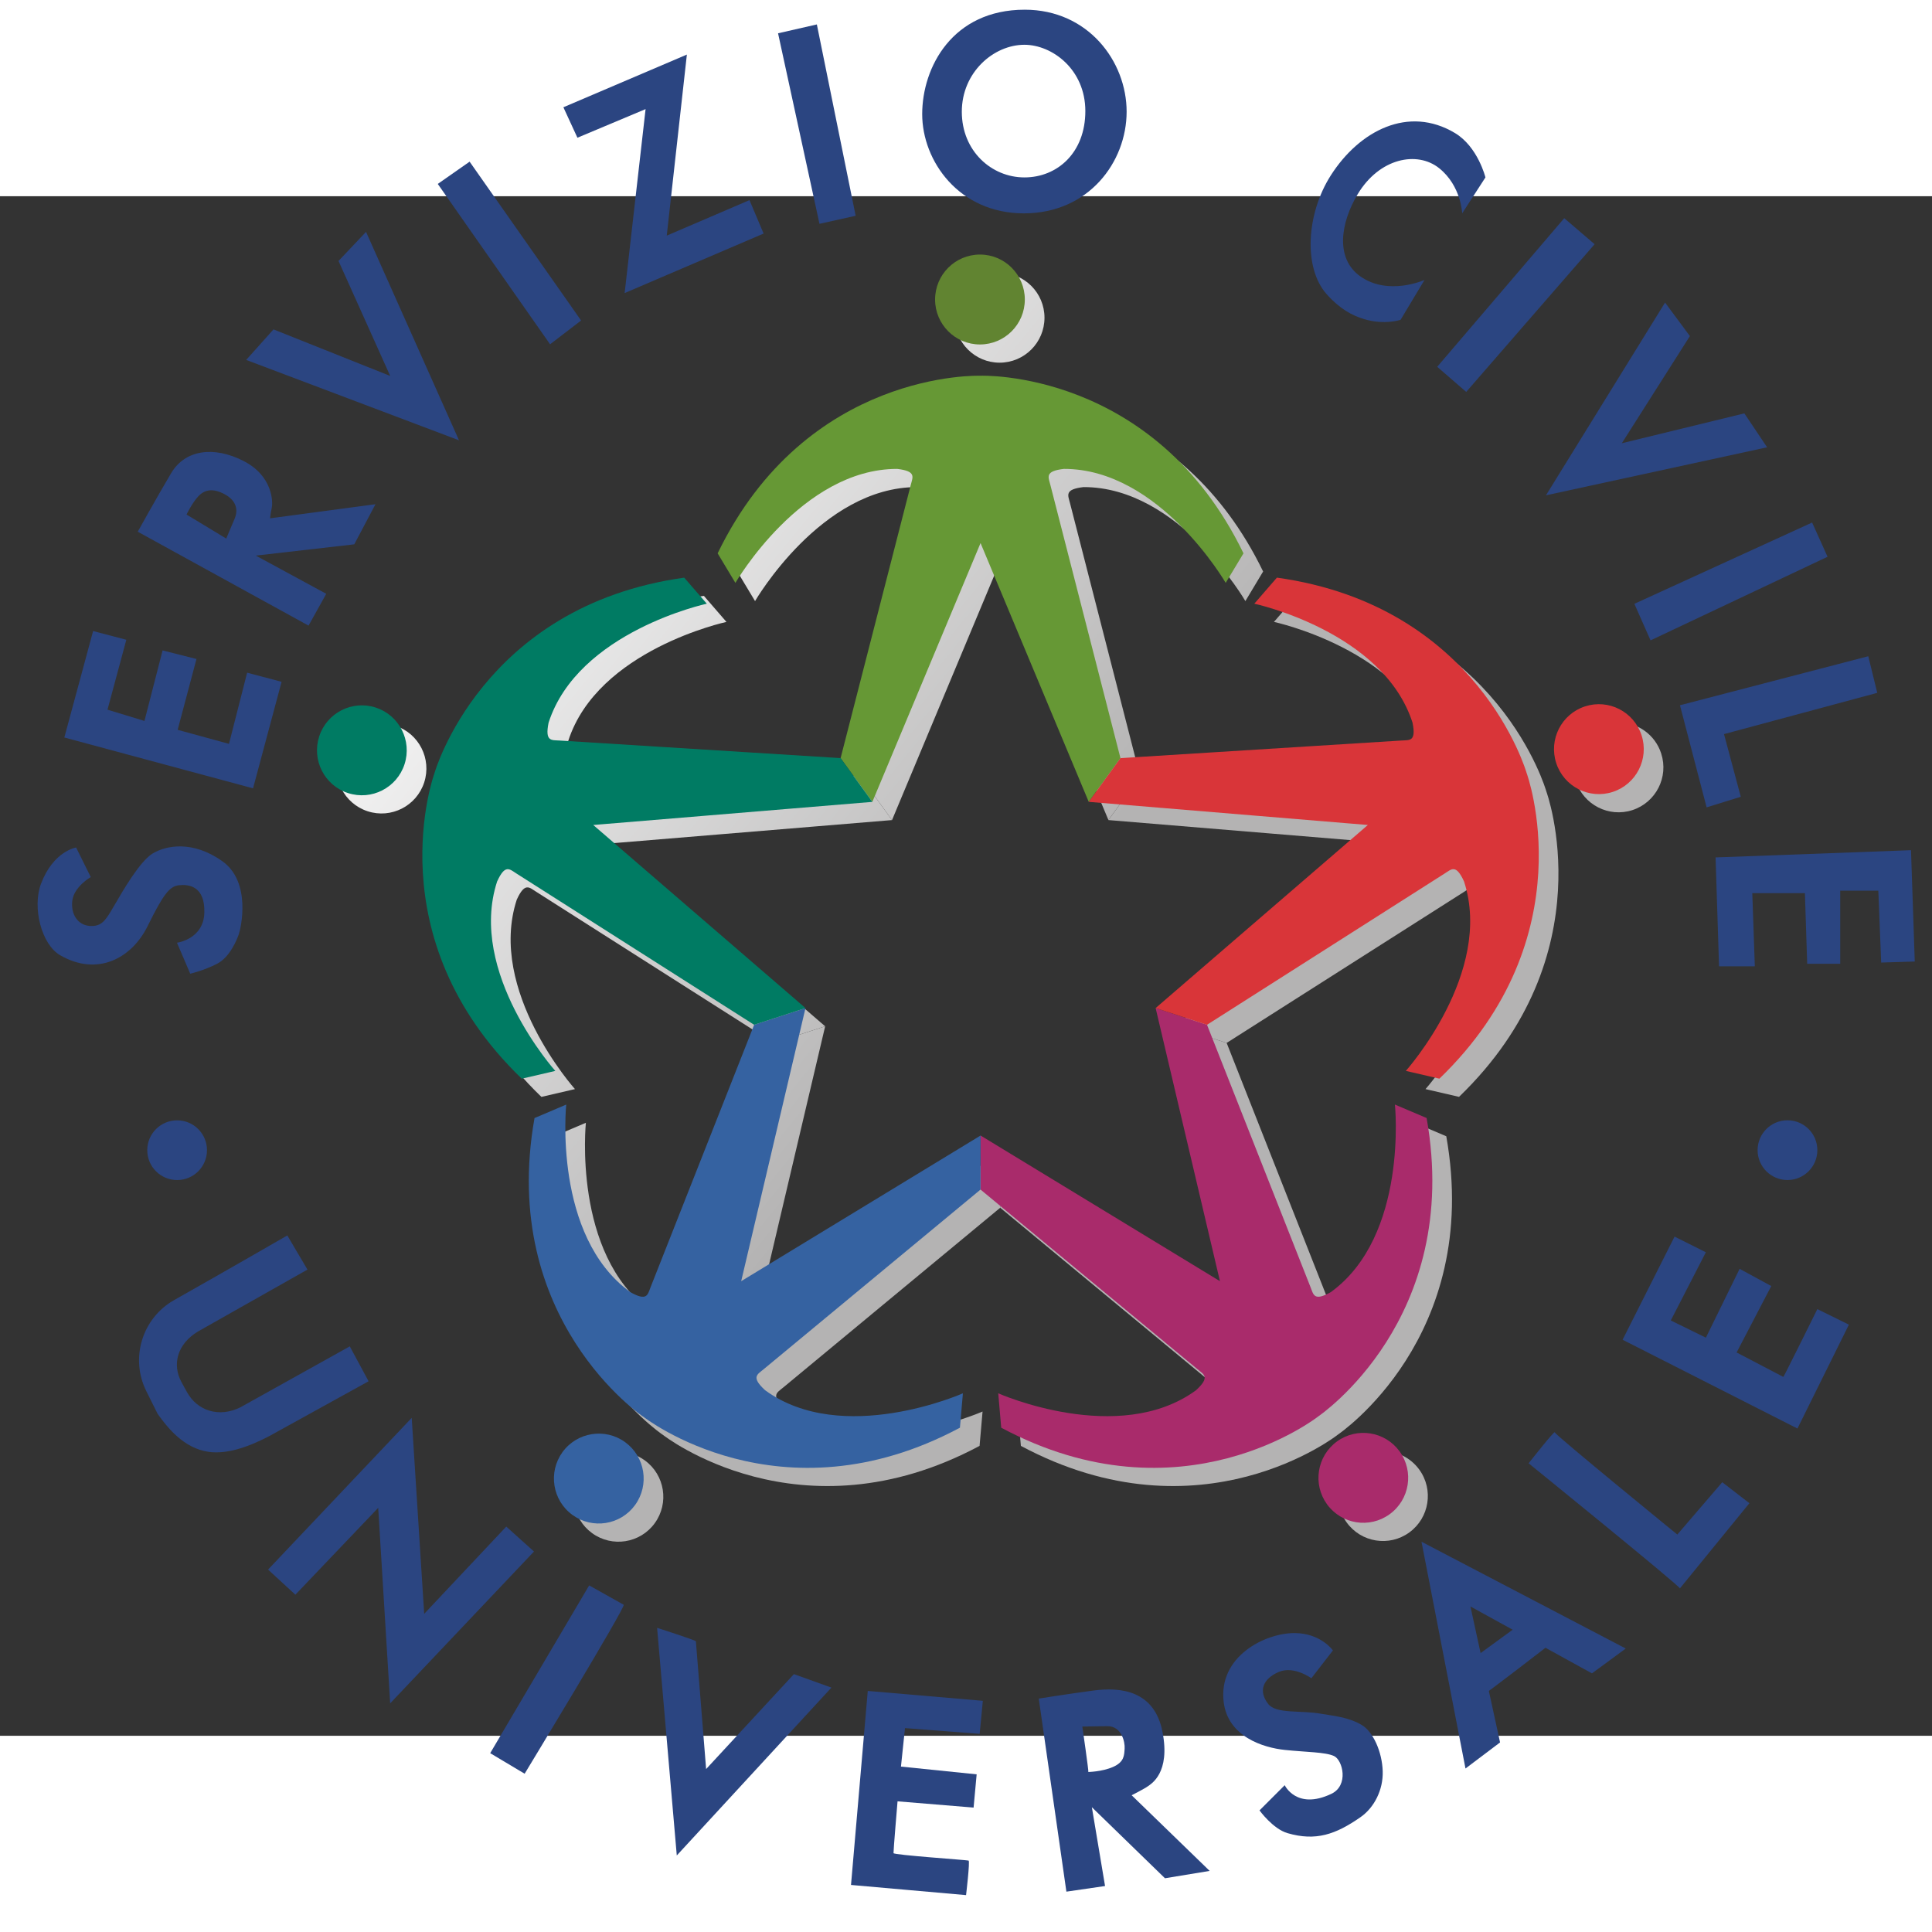 <?xml version="1.0" encoding="UTF-8" standalone="no"?>
<svg
   xmlns:dc="http://purl.org/dc/elements/1.1/"
   xmlns:cc="http://creativecommons.org/ns#"
   xmlns:rdf="http://www.w3.org/1999/02/22-rdf-syntax-ns#"
   xmlns:svg="http://www.w3.org/2000/svg"
   xmlns="http://www.w3.org/2000/svg"
   viewBox="390 280 320 255"
   height="200"
   width="200"
   id="svg2"
   version="1.1"><rect x="390" y="280" width="320" height="255" fill="#333333" stroke="none"/><defs
     id="defs6"><linearGradient
       id="linearGradient30"
       spreadMethod="pad"
       gradientTransform="matrix(138.608,-112.281,112.281,138.608,364.589,377.056)"
       gradientUnits="userSpaceOnUse"
       y2="0"
       x2="1"
       y1="0"
       x1="0"><stop
         id="stop24"
         offset="0"
         style="stop-opacity:1;stop-color:#ffffff" /><stop
         id="stop26"
         offset="0.538"
         style="stop-opacity:1;stop-color:#b4b3b3" /><stop
         id="stop28"
         offset="1"
         style="stop-opacity:1;stop-color:#b4b3b3" /></linearGradient><linearGradient
       id="linearGradient52"
       spreadMethod="pad"
       gradientTransform="matrix(138.597,-112.272,112.272,138.597,381.931,398.508)"
       gradientUnits="userSpaceOnUse"
       y2="0"
       x2="1"
       y1="0"
       x1="0"><stop
         id="stop46"
         offset="0"
         style="stop-opacity:1;stop-color:#ffffff" /><stop
         id="stop48"
         offset="0.538"
         style="stop-opacity:1;stop-color:#b4b3b3" /><stop
         id="stop50"
         offset="1"
         style="stop-opacity:1;stop-color:#b4b3b3" /></linearGradient><linearGradient
       id="linearGradient74"
       spreadMethod="pad"
       gradientTransform="matrix(138.579,-112.257,112.257,138.579,335.145,340.614)"
       gradientUnits="userSpaceOnUse"
       y2="0"
       x2="1"
       y1="0"
       x1="0"><stop
         id="stop68"
         offset="0"
         style="stop-opacity:1;stop-color:#ffffff" /><stop
         id="stop70"
         offset="0.538"
         style="stop-opacity:1;stop-color:#b4b3b3" /><stop
         id="stop72"
         offset="1"
         style="stop-opacity:1;stop-color:#b4b3b3" /></linearGradient><linearGradient
       id="linearGradient96"
       spreadMethod="pad"
       gradientTransform="matrix(138.599,-112.274,112.274,138.599,329.068,333.133)"
       gradientUnits="userSpaceOnUse"
       y2="0"
       x2="1"
       y1="0"
       x1="0"><stop
         id="stop90"
         offset="0"
         style="stop-opacity:1;stop-color:#ffffff" /><stop
         id="stop92"
         offset="0.538"
         style="stop-opacity:1;stop-color:#b4b3b3" /><stop
         id="stop94"
         offset="1"
         style="stop-opacity:1;stop-color:#b4b3b3" /></linearGradient><linearGradient
       id="linearGradient118"
       spreadMethod="pad"
       gradientTransform="matrix(138.596,-112.271,112.271,138.596,367.441,380.573)"
       gradientUnits="userSpaceOnUse"
       y2="0"
       x2="1"
       y1="0"
       x1="0"><stop
         id="stop112"
         offset="0"
         style="stop-opacity:1;stop-color:#ffffff" /><stop
         id="stop114"
         offset="0.538"
         style="stop-opacity:1;stop-color:#b4b3b3" /><stop
         id="stop116"
         offset="1"
         style="stop-opacity:1;stop-color:#b4b3b3" /></linearGradient><linearGradient
       id="linearGradient140"
       spreadMethod="pad"
       gradientTransform="matrix(138.595,-112.27,112.27,138.595,384.907,402.188)"
       gradientUnits="userSpaceOnUse"
       y2="0"
       x2="1"
       y1="0"
       x1="0"><stop
         id="stop134"
         offset="0"
         style="stop-opacity:1;stop-color:#ffffff" /><stop
         id="stop136"
         offset="0.538"
         style="stop-opacity:1;stop-color:#b4b3b3" /><stop
         id="stop138"
         offset="1"
         style="stop-opacity:1;stop-color:#b4b3b3" /></linearGradient><linearGradient
       id="linearGradient162"
       spreadMethod="pad"
       gradientTransform="matrix(138.59,-112.266,112.266,138.59,311.446,311.326)"
       gradientUnits="userSpaceOnUse"
       y2="0"
       x2="1"
       y1="0"
       x1="0"><stop
         id="stop156"
         offset="0"
         style="stop-opacity:1;stop-color:#ffffff" /><stop
         id="stop158"
         offset="0.538"
         style="stop-opacity:1;stop-color:#b4b3b3" /><stop
         id="stop160"
         offset="1"
         style="stop-opacity:1;stop-color:#b4b3b3" /></linearGradient><linearGradient
       id="linearGradient184"
       spreadMethod="pad"
       gradientTransform="matrix(138.595,-112.27,112.27,138.595,291.433,286.579)"
       gradientUnits="userSpaceOnUse"
       y2="0"
       x2="1"
       y1="0"
       x1="0"><stop
         id="stop178"
         offset="0"
         style="stop-opacity:1;stop-color:#ffffff" /><stop
         id="stop180"
         offset="0.538"
         style="stop-opacity:1;stop-color:#b4b3b3" /><stop
         id="stop182"
         offset="1"
         style="stop-opacity:1;stop-color:#b4b3b3" /></linearGradient><linearGradient
       id="linearGradient206"
       spreadMethod="pad"
       gradientTransform="matrix(138.611,-112.283,112.283,138.611,332.312,337.146)"
       gradientUnits="userSpaceOnUse"
       y2="0"
       x2="1"
       y1="0"
       x1="0"><stop
         id="stop200"
         offset="0"
         style="stop-opacity:1;stop-color:#ffffff" /><stop
         id="stop202"
         offset="0.538"
         style="stop-opacity:1;stop-color:#b4b3b3" /><stop
         id="stop204"
         offset="1"
         style="stop-opacity:1;stop-color:#b4b3b3" /></linearGradient><linearGradient
       id="linearGradient228"
       spreadMethod="pad"
       gradientTransform="matrix(138.598,-112.273,112.273,138.598,324.005,326.866)"
       gradientUnits="userSpaceOnUse"
       y2="0"
       x2="1"
       y1="0"
       x1="0"><stop
         id="stop222"
         offset="0"
         style="stop-opacity:1;stop-color:#ffffff" /><stop
         id="stop224"
         offset="0.538"
         style="stop-opacity:1;stop-color:#b4b3b3" /><stop
         id="stop226"
         offset="1"
         style="stop-opacity:1;stop-color:#b4b3b3" /></linearGradient><clipPath
       id="clipPath238"
       clipPathUnits="userSpaceOnUse"><path
         id="path236"
         d="M 0,595.28 H 841.89 V 0 H 0 Z" /></clipPath></defs><g
     transform="matrix(1.333,0,0,-1.333,0,793.707)"
     id="g10"><g
       id="g12"><g
         id="g14"><g
           id="g20"><g
             id="g22"><path
               id="path32"
               style="fill:url(#linearGradient30);stroke:none"
               d="m 416.853,360.809 v -0.003 c -0.113,0.004 -21.598,0.771 -32.667,-22.065 v 0 l 2.206,-3.673 c 0,0 8.212,14.188 20.112,14.164 v 0 c 2.408,-0.28 1.922,-1.013 1.679,-1.988 v 0 l -8.714,-33.945 3.942,-5.44 13.442,32.156 10e-4,0.002 13.447,-32.157 3.938,5.435 -8.714,33.95 c -0.242,0.978 -0.731,1.708 1.678,1.989 v 0 c 11.899,0.026 20.114,-14.165 20.114,-14.165 v 0 l 2.205,3.676 c -10.346,21.344 -29.794,22.068 -32.383,22.068 v 0 c -0.187,0 -0.286,-0.004 -0.286,-0.004" /></g></g></g></g><g
       id="g34"><g
         id="g36"><g
           id="g42"><g
             id="g44"><path
               id="path54"
               style="fill:url(#linearGradient52);stroke:none"
               d="m 411.203,370.281 c 0.003,-3.087 2.499,-5.588 5.574,-5.588 v 0 c 3.079,0 5.579,2.502 5.579,5.588 v 0 c 0,3.084 -2.498,5.584 -5.574,5.584 v 0 c -3.08,0 -5.579,-2.5 -5.579,-5.584" /></g></g></g></g><g
       id="g56"><g
         id="g58"><g
           id="g64"><g
             id="g66"><path
               id="path76"
               style="fill:url(#linearGradient74);stroke:none"
               d="m 446.596,248.308 v -0.003 l -29.74,18.099 -0.002,-6.716 26.972,-22.336 c 0.768,-0.645 1.591,-0.953 -0.193,-2.597 v 0 c -9.612,-7.028 -24.58,-0.385 -24.58,-0.385 v 0 l 0.369,-4.27 c 22.414,-11.989 39.375,1.387 39.375,1.387 v 0 0.001 c 0.094,0.065 17.928,12.095 13.483,37.085 v 0 l -3.939,1.674 c 0,0 1.68,-16.313 -7.964,-23.299 v 0 c -2.111,-1.194 -2.147,-0.313 -2.523,0.619 v 0 l -12.863,32.602 -6.381,2.071 z" /></g></g></g></g><g
       id="g78"><g
         id="g80"><g
           id="g86"><g
             id="g88"><path
               id="path98"
               style="fill:url(#linearGradient96);stroke:none"
               d="m 461.137,228.387 c -2.486,-1.815 -3.042,-5.307 -1.233,-7.803 v 0 c 1.81,-2.498 5.296,-3.05 7.785,-1.238 v 0 c 2.492,1.813 3.047,5.308 1.237,7.804 v 0 c -1.093,1.505 -2.793,2.303 -4.516,2.303 v 0 c -1.137,0 -2.282,-0.347 -3.273,-1.066" /></g></g></g></g><g
       id="g100"><g
         id="g102"><g
           id="g108"><g
             id="g110"><path
               id="path120"
               style="fill:url(#linearGradient118);stroke:none"
               d="m 450.868,332.483 c 0,0 16.007,-3.439 19.661,-14.786 v 0 c 0.478,-2.381 -0.368,-2.144 -1.371,-2.214 v 0 l -34.919,-2.188 -3.938,-5.435 34.677,-2.872 0.002,-10e-4 -26.37,-22.747 6.381,-2.071 29.53,18.791 c 0.853,0.533 1.394,1.224 2.407,-0.985 v 0 c 3.699,-11.333 -7.229,-23.543 -7.229,-23.543 v 0 l 4.166,-0.964 c 18.307,17.65 10.85,37.945 10.85,37.945 v 0 c -0.031,0.111 -5.941,20.817 -31.041,24.307 v 0 z" /></g></g></g></g><g
       id="g122"><g
         id="g124"><g
           id="g130"><g
             id="g132"><path
               id="path142"
               style="fill:url(#linearGradient140);stroke:none"
               d="m 491.962,319.722 c -2.931,-0.953 -4.532,-4.104 -3.579,-7.036 v 0 c 0.951,-2.933 4.098,-4.539 7.024,-3.588 v 0 c 2.928,0.956 4.53,4.105 3.577,7.036 v 0 c -0.762,2.362 -2.948,3.864 -5.297,3.864 v 0 c -0.572,0 -1.151,-0.089 -1.725,-0.276" /></g></g></g></g><g
       id="g144"><g
         id="g146"><g
           id="g152"><g
             id="g154"><path
               id="path164"
               style="fill:url(#linearGradient162);stroke:none"
               d="M 388.723,280.159 375.86,247.564 c -0.378,-0.934 -0.413,-1.813 -2.527,-0.62 v 0 c -9.641,6.987 -7.962,23.303 -7.962,23.303 v 0 l -3.938,-1.674 c -4.455,-25.058 13.484,-37.09 13.484,-37.09 v 0 l 0.001,0.004 c 0.09,-0.074 17.02,-13.345 39.372,-1.387 v 0 l 0.371,4.27 c 0,0 -14.967,-6.643 -24.579,0.386 v 0 c -1.785,1.643 -0.962,1.951 -0.193,2.596 v 0 l 26.965,22.336 0.004,6.716 -29.741,-18.099 h -0.005 l 7.991,33.931 z" /></g></g></g></g><g
       id="g166"><g
         id="g168"><g
           id="g174"><g
             id="g176"><path
               id="path186"
               style="fill:url(#linearGradient184);stroke:none"
               d="m 364.906,227.061 c -1.806,-2.498 -1.254,-5.989 1.235,-7.802 v 0 c 2.493,-1.813 5.979,-1.261 7.789,1.236 v 0 c 1.81,2.496 1.256,5.989 -1.233,7.801 v 0 c -0.989,0.721 -2.136,1.067 -3.273,1.067 v 0 c -1.725,0 -3.425,-0.798 -4.518,-2.302" /></g></g></g></g><g
       id="g188"><g
         id="g190"><g
           id="g196"><g
             id="g198"><path
               id="path208"
               style="fill:url(#linearGradient206);stroke:none"
               d="m 348.994,311.408 0.002,-0.001 c -0.039,-0.106 -7.407,-20.342 10.85,-37.943 v 0 l 4.169,0.968 c 0,0 -10.93,12.208 -7.231,23.539 v 0 c 1.011,2.209 1.555,1.518 2.407,0.985 v 0 l 29.532,-18.797 6.38,2.077 -26.37,22.748 -0.002,0.003 34.68,2.872 -3.942,5.44 -34.921,2.183 c -1.002,0.069 -1.849,-0.17 -1.368,2.213 v 0 c 3.653,11.346 19.658,14.787 19.658,14.787 v 0 l -2.806,3.238 c -25.162,-3.499 -31.038,-24.312 -31.038,-24.312" /></g></g></g></g><g
       id="g210"><g
         id="g212"><g
           id="g218"><g
             id="g220"><path
               id="path230"
               style="fill:url(#linearGradient228);stroke:none"
               d="m 334.678,315.993 c -0.952,-2.934 0.649,-6.087 3.579,-7.039 v 0 c 2.928,-0.953 6.072,0.653 7.025,3.586 v 0 c 0.95,2.933 -0.653,6.083 -3.58,7.039 v 0 c -0.571,0.186 -1.151,0.274 -1.721,0.274 v 0 c -2.351,0 -4.538,-1.501 -5.303,-3.86" /></g></g></g></g><g
       id="g232"><g
         clip-path="url(#clipPath238)"
         id="g234"><g
           transform="translate(414.41,342.276)"
           id="g240"><path
             id="path242"
             style="fill:#669835;fill-opacity:1;fill-rule:nonzero;stroke:none"
             d="M 0,0 0.002,0.002 13.445,-32.154 17.386,-26.72 8.674,7.233 C 8.429,8.207 7.942,8.938 10.352,9.219 22.253,9.244 30.461,-4.944 30.461,-4.944 l 2.211,3.674 C 21.571,21.627 0,20.795 0,20.795 v -0.003 c -0.113,0.004 -21.596,0.773 -32.666,-22.065 l 2.206,-3.673 c 0,0 8.212,14.189 20.111,14.164 2.411,-0.282 1.923,-1.013 1.68,-1.989 l -8.718,-33.945 3.943,-5.438 L 0,0" /></g><g
           transform="translate(414.335,366.957)"
           id="g244"><path
             id="path246"
             style="fill:#618431;fill-opacity:1;fill-rule:nonzero;stroke:none"
             d="m 0,0 c 3.078,0 5.577,2.503 5.577,5.585 0,3.085 -2.495,5.587 -5.572,5.586 C -3.076,11.172 -5.573,8.67 -5.573,5.585 -5.573,2.499 -3.076,0 0,0" /></g><g
           transform="translate(444.156,250.57)"
           id="g248"><path
             id="path250"
             style="fill:#a92b6b;fill-opacity:1;fill-rule:nonzero;stroke:none"
             d="m 0,0 v -0.003 l -29.743,18.098 -0.003,-6.717 26.973,-22.334 c 0.769,-0.647 1.592,-0.952 -0.193,-2.597 -9.611,-7.029 -24.58,-0.385 -24.58,-0.385 l 0.37,-4.273 c 22.413,-11.986 39.376,1.39 39.376,1.39 v 0 c 0.092,0.066 17.922,12.096 13.482,37.09 l -3.939,1.671 c 0,0 1.681,-16.314 -7.963,-23.303 -2.113,-1.19 -2.149,-0.311 -2.525,0.619 L -1.606,31.854 -7.99,33.931 0,0" /></g><g
           transform="translate(458.695,230.647)"
           id="g252"><path
             id="path254"
             style="fill:#a92b6b;fill-opacity:1;fill-rule:nonzero;stroke:none"
             d="m 0,0 c -2.489,-1.812 -3.042,-5.305 -1.236,-7.802 1.812,-2.496 5.299,-3.048 7.787,-1.233 2.493,1.81 3.046,5.303 1.237,7.8 C 5.975,1.262 2.491,1.813 0,0" /></g><g
           transform="translate(462.537,307.25)"
           id="g256"><path
             id="path258"
             style="fill:#d93539;fill-opacity:1;fill-rule:nonzero;stroke:none"
             d="m 0,0 v 0 l -26.371,-22.748 6.384,-2.078 29.528,18.797 c 0.852,0.533 1.395,1.224 2.407,-0.983 3.701,-11.334 -7.23,-23.542 -7.23,-23.542 l 4.169,-0.967 C 27.192,-13.87 19.737,6.426 19.737,6.426 L 19.735,6.425 c -0.032,0.112 -5.943,20.818 -31.038,24.309 l -2.807,-3.238 c 0,0 16.007,-3.44 19.66,-14.787 C 6.029,10.328 5.184,10.565 4.181,10.495 L -30.741,8.307 -34.682,2.873 0,0" /></g><g
           transform="translate(485.939,314.947)"
           id="g260"><path
             id="path262"
             style="fill:#d93539;fill-opacity:1;fill-rule:nonzero;stroke:none"
             d="M 0,0 C 0.952,-2.932 4.098,-4.54 7.025,-3.588 9.954,-2.634 11.556,0.518 10.607,3.45 9.654,6.384 6.509,7.992 3.58,7.038 0.65,6.084 -0.951,2.932 0,0" /></g><g
           transform="translate(384.673,250.567)"
           id="g264"><path
             id="path266"
             style="fill:#3562a1;fill-opacity:1;fill-rule:nonzero;stroke:none"
             d="m 0,0 h -0.004 l 7.99,33.931 -6.379,-2.074 -12.866,-32.6 c -0.373,-0.932 -0.411,-1.811 -2.524,-0.618 -9.641,6.986 -7.96,23.303 -7.96,23.303 l -3.94,-1.675 c -4.455,-25.058 13.485,-37.089 13.485,-37.089 l 0.002,0.003 c 0.088,-0.07 17.019,-13.344 39.371,-1.389 l 0.371,4.273 c 0,0 -14.968,-6.644 -24.58,0.385 -1.786,1.645 -0.961,1.951 -0.193,2.597 L 29.736,11.382 29.744,18.098 0,0" /></g><g
           transform="translate(370.255,230.558)"
           id="g268"><path
             id="path270"
             style="fill:#3562a1;fill-opacity:1;fill-rule:nonzero;stroke:none"
             d="m 0,0 c -2.492,1.813 -5.978,1.258 -7.791,-1.233 -1.806,-2.497 -1.256,-5.992 1.235,-7.802 2.491,-1.816 5.979,-1.263 7.787,1.231 C 3.043,-5.303 2.489,-1.813 0,0" /></g><g
           transform="translate(366.29,307.245)"
           id="g272"><path
             id="path274"
             style="fill:#007b63;fill-opacity:1;fill-rule:nonzero;stroke:none"
             d="M 0,0 -0.002,0.004 34.675,2.876 30.733,8.314 -4.186,10.498 C -5.187,10.568 -6.032,10.33 -5.554,12.712 -1.899,24.057 14.108,27.5 14.108,27.5 L 11.3,30.736 C -13.865,27.237 -19.739,6.425 -19.739,6.425 h 0.002 c -0.039,-0.106 -7.407,-20.341 10.851,-37.945 l 4.168,0.966 c 0,0 -10.932,12.211 -7.229,23.542 1.009,2.209 1.553,1.518 2.406,0.985 L 19.99,-24.822 26.37,-22.748 0,0" /></g><g
           transform="translate(342.839,314.802)"
           id="g276"><path
             id="path278"
             style="fill:#007b63;fill-opacity:1;fill-rule:nonzero;stroke:none"
             d="M 0,0 C 0.95,2.933 -0.653,6.084 -3.579,7.039 -6.508,7.991 -9.654,6.384 -10.604,3.453 -11.556,0.518 -9.954,-2.635 -7.025,-3.586 -4.093,-4.54 -0.951,-2.932 0,0" /></g><g
           transform="translate(302.03,304.45)"
           id="g280"><path
             id="path282"
             style="fill:#2b4581;fill-opacity:1;fill-rule:nonzero;stroke:none"
             d="m 0,0 1.82,-3.67 c 0,0 -2.06,-1.18 -2.288,-2.906 -0.227,-1.725 0.697,-3.083 2.191,-3.17 1.495,-0.086 1.953,0.714 3.007,2.519 1.054,1.806 3.176,5.526 4.808,6.5 1.633,0.974 4.927,1.647 8.617,-0.965 3.69,-2.611 2.292,-8.441 2.062,-9.085 -0.229,-0.644 -1.089,-2.837 -2.698,-3.668 -1.609,-0.831 -3.337,-1.235 -3.337,-1.235 l -1.65,3.849 c 0,0 3.317,0.425 3.402,3.742 0.085,3.318 -1.956,3.53 -3.147,3.403 -1.191,-0.128 -1.956,-1.14 -3.912,-5.099 -1.957,-3.96 -6.212,-6.288 -10.867,-3.593 -2.306,1.335 -3.487,5.922 -2.366,8.884 C -2.821,-0.434 0,0 0,0" /></g><g
           transform="translate(304.142,331.347)"
           id="g284"><path
             id="path286"
             style="fill:#2b4581;fill-opacity:1;fill-rule:nonzero;stroke:none"
             d="m 0,0 -3.575,-13.227 23.448,-6.317 3.546,13.235 -4.28,1.136 -2.255,-8.846 -6.379,1.744 2.339,8.803 -4.21,1.063 -2.254,-8.761 -4.593,1.398 2.34,8.687 z" /></g><g
           transform="translate(321.708,345.258)"
           id="g288"><path
             id="path290"
             style="fill:#2b4581;fill-opacity:1;fill-rule:nonzero;stroke:none"
             d="m 0,0 c -0.373,-0.849 -1.022,-2.42 -1.022,-2.42 l -4.933,2.984 c 0,0 0.681,1.446 1.489,2.297 0.808,0.85 1.87,0.977 3.273,0.212 C 0.211,2.307 0.509,1.159 0,0 M 17.522,1.849 4.421,0.096 c 0,0 0.058,0.595 0.213,1.318 C 4.788,2.137 4.762,5.369 1.103,7.233 -2.556,9.097 -6.125,8.644 -7.874,5.7 -9.622,2.756 -12.019,-1.568 -12.019,-1.568 l 21.223,-11.669 2.198,3.954 -8.751,4.748 12.232,1.399 z" /></g><g
           transform="translate(326.555,368.829)"
           id="g292"><path
             id="path294"
             style="fill:#2b4581;fill-opacity:1;fill-rule:nonzero;stroke:none"
             d="M 0,0 -3.392,-3.793 23.05,-13.779 11.5,12.118 8.08,8.505 14.502,-5.784 Z" /></g><g
           transform="translate(350.925,389.67)"
           id="g296"><path
             id="path298"
             style="fill:#2b4581;fill-opacity:1;fill-rule:nonzero;stroke:none"
             d="M 0,0 13.852,-19.736 9.998,-22.692 -3.957,-2.766 Z" /></g><g
           transform="translate(362.576,396.43)"
           id="g300"><path
             id="path302"
             style="fill:#2b4581;fill-opacity:1;fill-rule:nonzero;stroke:none"
             d="m 0,0 1.744,-3.785 8.47,3.556 -2.602,-22.858 17.267,7.394 -1.756,4.155 -10.279,-4.41 2.5,22.495 z" /></g><g
           transform="translate(389.25,405.621)"
           id="g304"><path
             id="path306"
             style="fill:#2b4581;fill-opacity:1;fill-rule:nonzero;stroke:none"
             d="M 0,0 4.821,1.101 9.642,-22.673 5.147,-23.674 Z" /></g><g
           transform="translate(419.861,387.713)"
           id="g308"><path
             id="path310"
             style="fill:#2b4581;fill-opacity:1;fill-rule:nonzero;stroke:none"
             d="m 0,0 c -4.082,0 -7.778,3.273 -7.778,8.164 0,4.89 3.95,8.317 7.778,8.317 3.445,0 7.571,-3.056 7.571,-8.239 C 7.571,3.06 4.082,0 0,0 m 0.041,20.839 c -8.975,0 -12.741,-7.147 -12.741,-12.975 0,-5.827 4.578,-12.33 12.63,-12.33 8.053,0 12.771,6.378 12.771,12.634 0,6.255 -4.79,12.671 -12.66,12.671" /></g><g
           transform="translate(469.575,374.974)"
           id="g312"><path
             id="path314"
             style="fill:#2b4581;fill-opacity:1;fill-rule:nonzero;stroke:none"
             d="m 0,0 -2.973,-4.954 c 0,0 -2.014,-0.686 -4.565,0.096 -1.459,0.447 -2.971,1.236 -4.629,3.098 -2.912,3.271 -2.516,10.003 0.529,14.76 3.565,5.57 9.649,8.705 15.415,5.257 2.859,-1.709 3.794,-5.518 3.794,-5.518 L 4.68,8.273 c 0,0 -0.116,3.409 -2.853,5.606 -2.737,2.197 -7.44,1.272 -10.138,-3.238 C -10.419,7.118 -11.125,2.7 -8.003,0.464 -4.511,-2.036 0,0 0,0" /></g><g
           transform="translate(486.937,382.647)"
           id="g316"><path
             id="path318"
             style="fill:#2b4581;fill-opacity:1;fill-rule:nonzero;stroke:none"
             d="m 0,0 3.774,-3.233 -15.955,-18.354 -3.604,3.122 z" /></g><g
           transform="translate(499.466,372.162)"
           id="g320"><path
             id="path322"
             style="fill:#2b4581;fill-opacity:1;fill-rule:nonzero;stroke:none"
             d="m 0,0 3.084,-4.163 -8.456,-13.314 15.225,3.709 2.825,-4.214 -27.478,-5.968 z" /></g><g
           transform="translate(517.738,344.831)"
           id="g324"><path
             id="path326"
             style="fill:#2b4581;fill-opacity:1;fill-rule:nonzero;stroke:none"
             d="m 0,0 1.917,-4.255 -21.994,-10.387 -2.011,4.542 z" /></g><g
           transform="translate(524.715,328.217)"
           id="g328"><path
             id="path330"
             style="fill:#2b4581;fill-opacity:1;fill-rule:nonzero;stroke:none"
             d="m 0,0 1.117,-4.549 -19.042,-5.126 2.082,-7.787 -4.244,-1.316 -3.312,12.687 z" /></g><g
           transform="translate(505.742,303.219)"
           id="g332"><path
             id="path334"
             style="fill:#2b4581;fill-opacity:1;fill-rule:nonzero;stroke:none"
             d="M 0,0 C 0.013,-0.214 0.431,-13.527 0.431,-13.527 H 4.876 L 4.561,-4.44 H 11.1 l 0.283,-8.779 h 4.107 v 9.09 h 4.732 l 0.354,-8.934 4.173,0.129 -0.467,13.832 z" /></g><g
           transform="translate(518.387,266.846)"
           id="g336"><path
             id="path338"
             style="fill:#2b4581;fill-opacity:1;fill-rule:nonzero;stroke:none"
             d="m 0,0 c 0,-2.05 -1.662,-3.712 -3.712,-3.712 -2.05,0 -3.712,1.662 -3.712,3.712 0,2.05 1.662,3.712 3.712,3.712 C -1.662,3.712 0,2.05 0,0" /></g><g
           transform="translate(500.645,256.103)"
           id="g340"><path
             id="path342"
             style="fill:#2b4581;fill-opacity:1;fill-rule:nonzero;stroke:none"
             d="m 0,0 -6.457,-12.814 21.725,-11.034 6.394,12.909 -3.921,1.931 c 0,0 -4.176,-8.443 -4.227,-8.425 -0.052,0.019 -5.805,3.037 -5.805,3.037 l 4.308,8.254 -3.934,2.138 -4.191,-8.553 -4.362,2.138 4.359,8.475 z" /></g><g
           transform="translate(506.57,225.585)"
           id="g344"><path
             id="path346"
             style="fill:#2b4581;fill-opacity:1;fill-rule:nonzero;stroke:none"
             d="m 0,0 3.374,-2.606 c 0,0 -8.785,-10.773 -8.636,-10.59 0.149,0.183 -18.796,15.547 -18.796,15.547 0,0 3.243,4.135 3.25,3.845 C -20.8,5.907 -5.583,-6.502 -5.583,-6.502 Z" /></g><g
           transform="translate(494.579,204.92)"
           id="g348"><path
             id="path350"
             style="fill:#2b4581;fill-opacity:1;fill-rule:nonzero;stroke:none"
             d="m 0,0 -25.379,13.272 5.467,-28.179 4.296,3.241 -3.682,16.892 15.1,-8.312 z" /></g><g
           transform="translate(475.281,203.432)"
           id="g352"><path
             id="path354"
             style="fill:#2b4581;fill-opacity:1;fill-rule:nonzero;stroke:none"
             d="M 0,0 6.975,5.089 9.712,1.881 c 0,0 -8.339,-6.457 -8.339,-6.286 C 1.373,-4.234 0,0 0,0" /></g><g
           transform="translate(455.516,201.227)"
           id="g356"><path
             id="path358"
             style="fill:#2b4581;fill-opacity:1;fill-rule:nonzero;stroke:none"
             d="m 0,0 c 0,0 -2.189,1.603 -4.081,0.772 -1.907,-0.839 -2.547,-2.321 -1.293,-3.953 0.984,-1.28 4.029,-0.779 6.544,-1.223 1.557,-0.275 3.399,-0.401 5.09,-1.403 1.427,-0.845 2.531,-3.352 2.605,-5.746 0.071,-2.311 -1.051,-4.517 -2.752,-5.702 -3.102,-2.163 -5.569,-3.011 -9.075,-1.991 -1.821,0.529 -3.48,2.827 -3.48,2.827 l 3.131,3.131 c 0,0 1.465,-3.123 5.783,-1.08 2.212,1.047 1.426,4.202 0.347,4.703 -1.08,0.501 -3.454,0.48 -6.122,0.76 -2.668,0.281 -7.062,1.63 -7.591,5.944 -0.694,5.662 5.116,8.577 8.791,8.576 C 1.161,5.613 2.679,3.459 2.679,3.459 Z" /></g><g
           transform="translate(432.314,192.488)"
           id="g360"><path
             id="path362"
             style="fill:#2b4581;fill-opacity:1;fill-rule:nonzero;stroke:none"
             d="m 0,0 c -0.057,-0.833 -0.039,-1.658 -1.426,-2.274 -1.388,-0.617 -3.155,-0.634 -3.084,-0.634 0.071,0 -0.746,5.645 -0.746,5.645 0,0 1.903,0.035 3.098,0.048 C -0.385,2.804 0.057,0.833 0,0 m 10.566,-15.199 -9.694,9.4 c 0,0 1.609,0.815 2.013,1.115 0.405,0.301 2.82,1.638 1.819,6.764 C 3.702,7.207 -0.462,7.671 -3.885,7.211 -7.308,6.752 -10.669,6.21 -10.669,6.21 l 3.432,-23.987 4.804,0.699 -1.639,9.793 9.084,-8.828 z" /></g><g
           transform="translate(414.695,198.424)"
           id="g364"><path
             id="path366"
             style="fill:#2b4581;fill-opacity:1;fill-rule:nonzero;stroke:none"
             d="m 0,0 -14.298,1.226 -2.082,-24.106 14.296,-1.263 c 0,0 0.502,4.217 0.314,4.291 -0.19,0.073 -9.305,0.692 -9.329,0.925 -0.024,0.232 0.501,6.437 0.501,6.437 l 9.449,-0.777 0.381,4.131 -9.406,0.963 0.501,4.781 9.279,-0.713 z" /></g><g
           transform="translate(395.883,200.064)"
           id="g368"><path
             id="path370"
             style="fill:#2b4581;fill-opacity:1;fill-rule:nonzero;stroke:none"
             d="m 0,0 -19.216,-20.857 -2.446,28.285 c 0,0 4.819,-1.551 4.819,-1.667 0,-0.116 1.272,-15.882 1.272,-15.882 l 10.91,11.796 z" /></g><g
           transform="translate(365.78,212.764)"
           id="g372"><path
             id="path374"
             style="fill:#2b4581;fill-opacity:1;fill-rule:nonzero;stroke:none"
             d="m 0,0 -12.298,-20.846 4.28,-2.553 c 0,0 12.626,20.808 12.307,20.995 C 3.97,-2.217 0,0 0,0" /></g><g
           transform="translate(358.924,216.974)"
           id="g376"><path
             id="path378"
             style="fill:#2b4581;fill-opacity:1;fill-rule:nonzero;stroke:none"
             d="m 0,0 -3.445,3.098 -10.198,-10.842 -1.551,24.35 -17.848,-18.85 3.393,-3.122 10.292,10.793 1.488,-24.291 z" /></g><g
           transform="translate(336.035,242.466)"
           id="g380"><path
             id="path382"
             style="fill:#2b4581;fill-opacity:1;fill-rule:nonzero;stroke:none"
             d="m 0,0 -13.59,-7.572 c -2.654,-1.314 -5.36,-0.457 -6.661,1.923 l -0.656,1.198 c -1.191,2.179 -0.546,4.739 2.04,6.297 l 13.609,7.694 -2.505,4.24 c 0,0 -7.932,-4.572 -14.047,-8.021 -3.987,-2.248 -5.513,-7.225 -3.473,-11.323 l 1.403,-2.816 c 1.237,-1.74 3.265,-4.294 6.344,-4.728 2.11,-0.296 4.673,0.458 7.517,1.949 l 12.356,6.821 z" /></g><g
           transform="translate(318.292,266.841)"
           id="g384"><path
             id="path386"
             style="fill:#2b4581;fill-opacity:1;fill-rule:nonzero;stroke:none"
             d="m 0,0 c 0,-2.049 -1.661,-3.71 -3.71,-3.71 -2.049,0 -3.71,1.661 -3.71,3.71 0,2.049 1.661,3.71 3.71,3.71 C -1.661,3.71 0,2.049 0,0" /></g></g></g></g></svg>